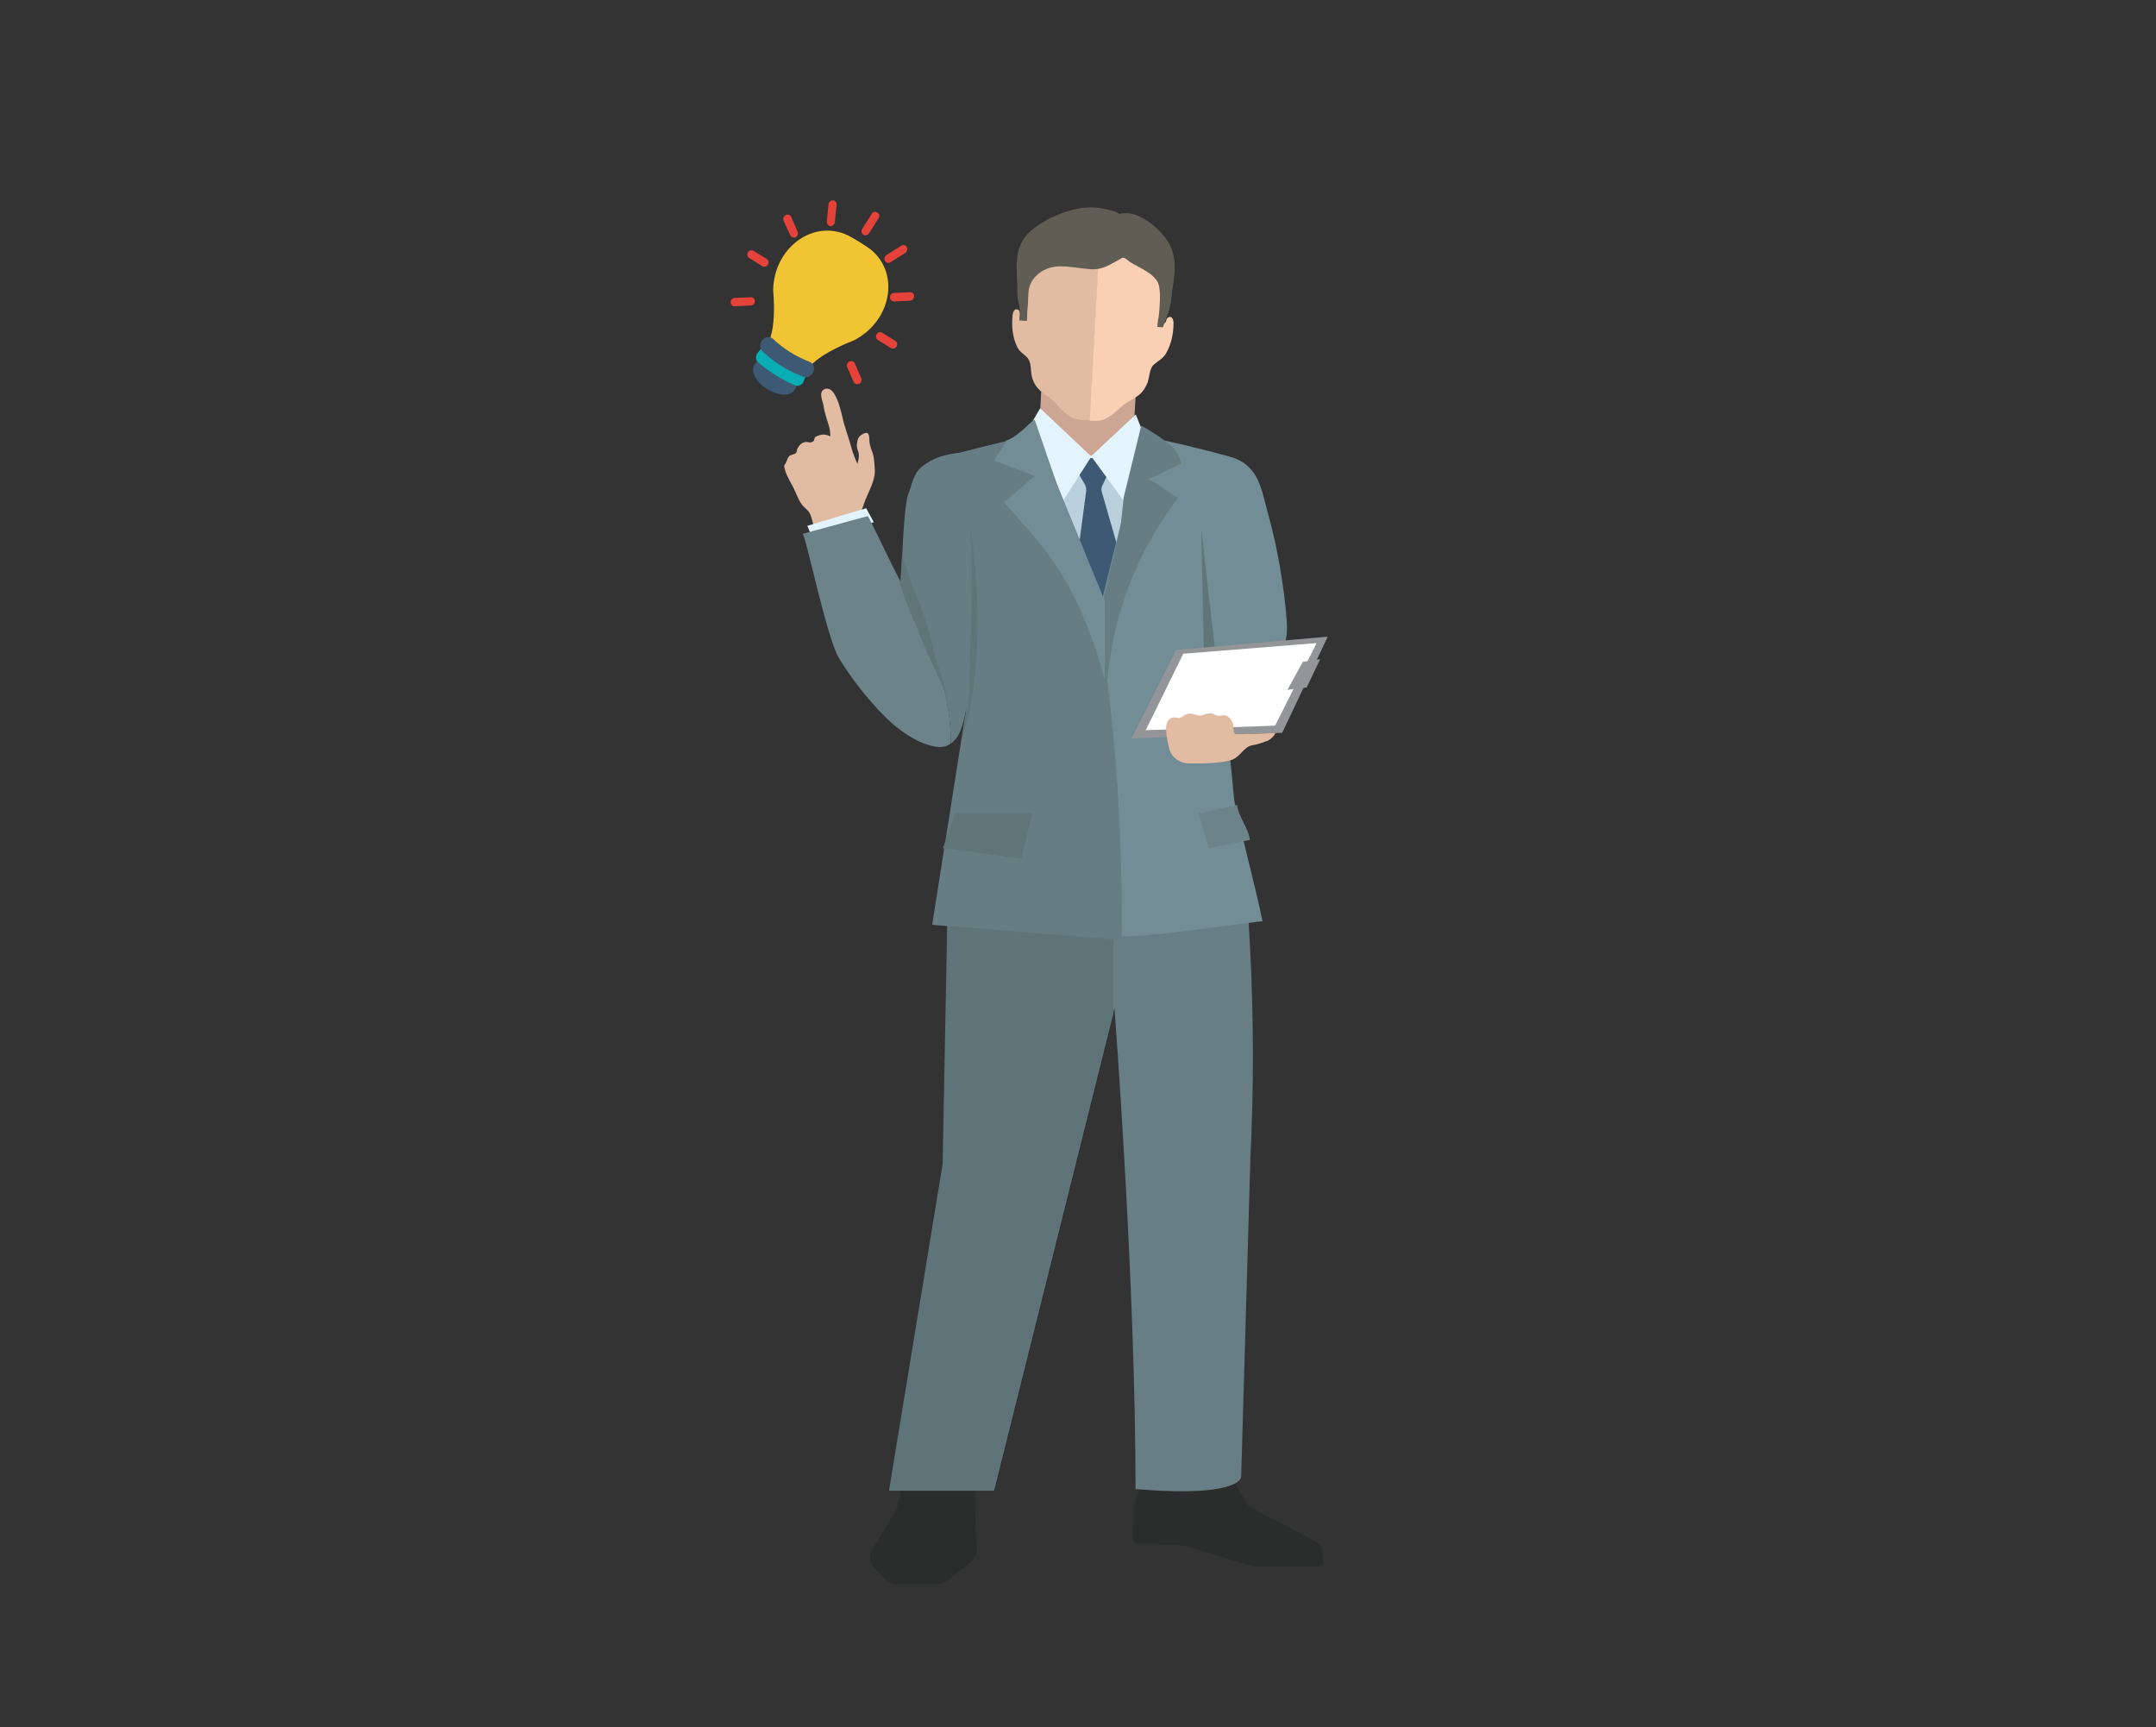 <?xml version="1.0" encoding="utf-8"?>
<!-- Generator: Adobe Illustrator 28.2.0, SVG Export Plug-In . SVG Version: 6.00 Build 0)  -->
<svg version="1.1" id="Слой_1" xmlns="http://www.w3.org/2000/svg" xmlns:xlink="http://www.w3.org/1999/xlink" x="0px" y="0px"
	 viewBox="0 0 90.85 72.76" style="enable-background:new 0 0 90.85 72.76;" xml:space="preserve">
<rect x="0" y="0" width="90.85" height="72.76" fill="#333333" stroke="none"/>
<style type="text/css">
	.st0{fill:#E2BCA2;}
	.st1{fill:#E4F4FE;}
	.st2{fill:#2B2C2C;}
	.st3{fill:#5E7478;}
	.st4{fill:#677F84;}
	.st5{fill:#CCA692;}
	.st6{fill:#FAD0B4;}
	.st7{fill:#605D55;}
	.st8{fill:#BAD1DD;}
	.st9{fill:#3E5973;}
	.st10{fill:#728D95;}
	.st11{fill:#657D83;}
	.st12{fill:#5F7578;}
	.st13{fill:#6C838A;}
	.st14{fill:#939599;}
	.st15{fill:#FFFFFF;}
	.st16{fill:#F0C433;}
	.st17{fill:#08AEB3;}
	.st18{fill:#E5423A;}
</style>
<g id="_x31_0">
	<g>
		<path class="st0" d="M34.32,22.27c0.02,0,0.07-0.02,0.09-0.02l0.17-0.05c0.17-0.05,0.16,0.02,0.33-0.03
			c0.35-0.1,0.68-0.25,1.02-0.34c0.32-0.08,0.38-0.33,0.48-0.62c0.16-0.47,0.5-0.97,0.45-1.48c-0.02-0.2-0.02-0.43-0.08-0.62
			c-0.05-0.16-0.12-0.3-0.14-0.47c-0.02-0.16,0.03-0.5-0.23-0.38c-0.07,0.03-0.17,0.09-0.21,0.15c-0.08,0.11-0.1,0.29-0.09,0.42
			c0.01,0.11,0.07,0.2,0.08,0.3c0.01,0.13-0.02,0.28-0.06,0.41c-0.15-0.31-0.23-0.59-0.32-0.91c-0.08-0.27-0.17-0.53-0.25-0.8
			c-0.07-0.23-0.3-1.68-0.83-1.43c-0.25,0.12-0.06,0.5-0.03,0.68c0.04,0.31,0.15,0.59,0.24,0.9c0.03,0.09,0.05,0.31,0.05,0.4
			c-0.21-0.09-0.37-0.11-0.62,0.02c-0.08,0.04-0.03,0.15-0.1,0.19c-0.12,0.08-0.16,0.04-0.27,0.03c-0.1-0.01-0.21,0.04-0.28,0.11
			c-0.05,0.05-0.09,0.11-0.12,0.17c-0.02,0.05-0.02,0.13-0.05,0.17c-0.06,0.08-0.18,0.07-0.26,0.12c-0.08,0.05-0.11,0.15-0.14,0.23
			c-0.08,0.21-0.14,0.12-0.08,0.34c0.08,0.34,0.3,0.62,0.43,0.93c0.08,0.18,0.16,0.38,0.27,0.54c0.1,0.15,0.27,0.24,0.35,0.39
			c0.07,0.13,0.1,0.3,0.14,0.43c0.02,0.07,0.04,0.13,0.05,0.16C34.3,22.24,34.31,22.27,34.32,22.27z"/>
		<polygon class="st1" points="34.02,22.15 36.5,21.41 36.82,22 34.24,22.69 		"/>
	</g>
	<g id="_x34_">
		<path class="st2" d="M48.19,62.31l-0.42,1.13v0.8c0,0.29-0.13,0.73,0.15,0.79l1.96,0.08l1.67,0.5c0.09,0.04,1.26,0.38,1.36,0.38
			h2.69c0.08,0,0.15-0.07,0.15-0.15V65.5c0-0.23-0.12-0.44-0.31-0.56l-2.85-1.5l-0.58-1.02l0.18-1.05L48.19,62.31z"/>
		<path class="st2" d="M38.1,62.25l-0.31,1.3l-1.06,1.77c-0.12,0.24-0.09,0.52,0.1,0.72l0.43,0.47c0.13,0.14,0.32,0.22,0.52,0.22
			h1.71c0.16,0,0.31-0.05,0.43-0.15l1-0.78c0.17-0.13,0.27-0.34,0.25-0.55c-0.06-0.79-0.18-2.81,0.03-4.11
			C41.47,59.49,38.1,62.25,38.1,62.25z"/>
		<path class="st3" d="M39.95,37l-0.23,12.04L37.46,62.8h4.43l5.02-20.08v-6.69C44.59,36.35,42.27,36.67,39.95,37z"/>
		<path class="st4" d="M52.66,39.62c-0.08-1.5-0.2-2.95-0.35-4.35c-0.24,0.03-0.49,0.07-0.73,0.1c-1.56,0.22-3.12,0.43-4.68,0.65
			v6.69l0.06-0.25c0,0,0.89,11.56,0.89,20.27c0.63,0.05,1.17,0.08,1.63,0.09c2.82,0.05,2.82-0.6,2.82-0.6l0.39-13.45
			C52.83,45.94,52.84,42.87,52.66,39.62z"/>
		<g>
			<g>
				<polygon class="st5" points="43.88,16.39 43.87,16.56 43.8,18.01 45.87,19.88 46.59,19.22 47.77,18.15 47.87,16.37 				"/>
				<path class="st0" d="M46.19,10.89c-0.53-0.2-1.23-0.24-1.76-0.07c-0.54,0.16-1.12,0.51-1.22,1.06c-0.07,0.4,0.1,0.8,0.04,1.2
					c-0.02,0.11-0.05,0.35-0.22,0.23c-0.07-0.05-0.03-0.18-0.1-0.24c-0.17-0.13-0.25,0.08-0.26,0.2c-0.05,0.44-0.01,0.92,0.18,1.32
					c0.11,0.24,0.28,0.31,0.44,0.48c0.18,0.19,0.13,0.55,0.19,0.79c0.04,0.16,0.1,0.3,0.2,0.43c0.2,0.28,0.55,0.42,0.78,0.67
					c0.21,0.24,0.41,0.47,0.71,0.63c0.18,0.1,0.44,0.11,0.68,0.11c0.03,0,0.06,0.01,0.09,0.01l0.37-6.86
					C46.25,10.88,46.22,10.88,46.19,10.89z"/>
				<path class="st6" d="M49.45,13.6c0-0.12-0.06-0.33-0.24-0.22c-0.08,0.05-0.05,0.18-0.12,0.22c-0.18,0.1-0.19-0.14-0.19-0.25
					c-0.02-0.41,0.2-0.79,0.16-1.19c-0.04-0.56-0.59-0.96-1.11-1.18c-0.49-0.2-1.13-0.24-1.66-0.12l-0.37,6.86
					c0.21,0.02,0.43,0.02,0.59-0.05c0.32-0.13,0.53-0.35,0.77-0.56c0.25-0.23,0.62-0.34,0.84-0.59c0.1-0.12,0.18-0.26,0.24-0.41
					c0.08-0.23,0.07-0.59,0.27-0.76c0.18-0.16,0.35-0.22,0.49-0.44C49.36,14.51,49.45,14.04,49.45,13.6z"/>
				<path class="st7" d="M42.92,12.74c0.06,0.23,0.06,0.4,0.04,0.63c0,0.03-0.01,0.08-0.01,0.13l0.32,0.02
					c0.01-0.06,0.01-0.12,0.01-0.16c0-0.17,0.01-0.3,0.03-0.47c0.02-0.22,0.01-0.46,0.04-0.68c0.1-0.58,0.66-0.97,1.27-0.99
					c0.45-0.01,0.89,0.09,1.33,0.12c0.55,0.03,0.81-0.2,1.26-0.43c0.12-0.06,0.05-0.07,0.17-0.04c0.08,0.02,0.17,0.13,0.24,0.17
					c0.4,0.25,1.13,0.52,1.22,1.01c0.07,0.39,0.03,0.78,0,1.17c0,0.06-0.07,0.35-0.07,0.55L49,13.79c0.09-0.23,0.21-0.55,0.25-0.67
					c0.13-0.49,0.12-0.71,0.15-0.92c0.13-0.75,0.21-1.46-0.25-2.12c-0.5-0.7-1.28-1.13-1.7-1.1c-0.02,0-0.31,0.01-0.28,0.04
					c-0.14-0.13-0.41-0.16-0.59-0.21c-0.99-0.27-2.28,0.24-3.03,0.82c-0.8,0.61-0.73,1.44-0.69,2.25
					C42.87,12.16,42.85,12.47,42.92,12.74z"/>
			</g>
			<g>
				<path class="st8" d="M44.34,21.34c0-0.09,0.02-0.19,0.06-0.3c0.1-0.3,1.13-1.69,1.49-1.69c0.43-0.08,1.04,0.83,1.35,1.11
					c0.72,0.65,0.89,1.38,1.09,2.31c0.52,2.39,0.53,4.83,0.59,7.26c0.03,1.21,0.07,2.43,0.21,3.64c0.09,0.84,0.65,1.92,0.53,2.73
					c-0.31,0.07-3.8,0.52-3.81,0.42c-0.43-3.98-0.83-8.05-1.16-12.08c-0.07-0.84-0.1-1.69-0.21-2.53
					C44.44,21.83,44.33,21.61,44.34,21.34z"/>
				<path class="st9" d="M47.27,23.64l-0.84-2.91c-0.03-0.09-0.02-0.19,0.02-0.27l0.21-0.45c0.01-0.03,0-0.06-0.02-0.08
					c-0.1-0.1-0.2-0.21-0.3-0.31c-0.07-0.07-0.15-0.14-0.19-0.23c-0.03-0.06-0.11-0.21-0.19-0.15c-0.07,0.05-0.09,0.12-0.13,0.19
					c-0.04,0.06-0.11,0.12-0.16,0.17c-0.08,0.08-0.15,0.16-0.23,0.24c-0.02,0.02-0.02,0.05-0.01,0.08l0.28,0.48
					c0.05,0.09,0.07,0.19,0.06,0.28l-0.37,2.78c0,0.01,0,0.03,0.01,0.04l1.02,2.2c0.02,0.04,0.06,0.06,0.09,0.05
					c0.03,0.02,0.08,0.01,0.09-0.03l0.68-2.04C47.27,23.67,47.27,23.66,47.27,23.64z"/>
				<path class="st10" d="M53.2,38.81c-0.09-0.01-4.53,0.6-4.53,0.55c-0.01,0-0.03,0-0.04,0c-0.53,0.06-1.01,0.1-1.37,0.08
					c-0.23-0.9-0.31-2.12-0.34-3.42c-0.05-2.18,0.04-4.59-0.2-6.14c-0.23-1.47,0.14-3.45-0.37-4.82c0.03,0.07,0.09,0.24,0.09,0.24
					l0-0.04l1-4.07l0.69-2.79c0,0,0.07,0.07,0.07,0.03c0.01-0.13,3.53,0.75,3.85,0.88c1.01,0.41,1.11,1.34,1.37,2.28
					c0.41,1.49,0.68,3.01,0.8,4.55c0.06,0.83-0.09,1.56-0.97,1c-0.82-0.52-1.83-0.67-2.64-1.19c0.37,0.23,1.02,3.49,1.39,7.68
					C52.04,34.1,52.97,37.61,53.2,38.81z"/>
				<path class="st1" d="M47.86,17.46l-1.84,1.72c-0.03,0.03-0.07,0.02-0.1-0.01l-2.09-1.97l-0.86,1.47l1.66,2.69l1.3-2.04
					c0.03-0.04,0.09-0.04,0.13,0.01l1.68,2.3l0.67-2.79L47.86,17.46z"/>
				<path class="st10" d="M47.01,29.5l-0.37-0.69c-0.01,0.15-0.02,0.3-0.03,0.44L47.01,29.5z"/>
				<path class="st11" d="M49.78,19.53c-0.07-0.19-0.1-0.45-0.41-0.72c-0.52-0.45-0.85-0.63-1.28-0.88l-0.74,3.02l-0.13,1.25
					l-0.69,2.9l0.03,3.53l0.09,0.17c0.08-1.03,0.29-2.35,0.81-3.82c0.63-1.77,1.5-3.11,2.18-4.01c-0.35-0.18-0.89-0.61-1.24-0.79
					L49.78,19.53z"/>
			</g>
			<g>
				<path class="st11" d="M47.27,39.31v0.29l-7.99-0.64l1.21-7.67l0.17-1.05l0.05-0.3c0.13-3.24-1.39-10.5-1.39-10.5
					c0.25-0.17,1.27-0.42,3.32-0.92c0.09-0.02,0.49-0.13,1.02-0.26c0.04-0.02,0.06-0.02,0.06-0.02l0.81,2.14
					c0.56,1.48,1.3,2.99,1.71,4.51c0.09,0.35,0.02,0.68,0.02,1.02c0.01,0.55,0.17,1.14,0.25,1.68
					C47.07,31.46,47.28,35.4,47.27,39.31z"/>
				<path class="st12" d="M40.5,31.29l0.17-1.05c0.04-0.12,0.08-0.24,0.12-0.37c0,0,0.3-6.35,0.07-7.74
					C41.27,24.34,41.45,28.49,40.5,31.29z"/>
				<path class="st10" d="M53.96,25.54c0-0.01-0.01-0.03-0.01-0.04c-0.23-1.19-0.46-2.38-0.73-3.56c-0.11-0.48-0.24-0.96-0.38-1.43
					c-0.1-0.33-0.79-0.75-1.17-0.88c-0.68-0.24,0.21,0.92,0.24,1.18c0.08,0.78,0.21,1.57,0.27,2.35c0.09,1.19-1.54,1.23-2.06,2.31
					c-0.38,0.78,0.58,2.65,0.39,3.49c-0.12,0.52-0.06,1.08,0.17,1.56c0.11,0.25,0.29,0.49,0.56,0.56c0.24,0.06,0.49-0.02,0.71-0.12
					c0.98-0.44,1.75-1.29,2.05-2.27C54.32,27.67,54.16,26.57,53.96,25.54z"/>
				<path class="st10" d="M45.2,22.02l-0.67-1.64l-0.93-2.7c-0.15,0.04-0.72,0.75-1.21,0.88c-0.11,0.32-0.45,0.67-0.48,0.85
					l1.69,0.64l-1.29,1.11c1.17,1.35,2.36,2.48,3.37,4.9c0.38,0.91,0.66,1.77,0.87,2.57c0-1.11,0-2.22,0-3.32L45.2,22.02z"/>
				<path class="st11" d="M40.84,28.31c-0.15-1.3-0.26-4.62-0.38-9.24c-0.61,0.07-1.1,0.19-1.58,0.56c-0.4,0.31-0.43,0.74-0.61,1.2
					c-0.13,0.33-0.21,1.6-0.25,2.55c-0.01,0.22-0.02,0.41-0.03,0.58c0.79,2.36,2.11,4.76,2.07,7.37c0.3-0.2,0.44-0.58,0.54-0.94
					C40.93,29.09,40.84,28.31,40.84,28.31z"/>
				<path class="st13" d="M37.95,24.49c-0.02-0.03-0.06-0.09-0.09-0.16c-0.31-0.57-1.1-2.27-1.29-2.59
					c-0.06,0.02-2.75,0.75-2.75,0.75c0.12,0,1.02,4.4,1.53,5.23c0.55,0.9,1.21,1.74,1.96,2.49c0.54,0.53,1.3,1.1,2.09,1.24
					c0.21,0.04,0.39,0.02,0.54-0.05c0.05-0.02,0.08-0.06,0.12-0.08c0.05-2.61-1.28-5.01-2.07-7.37
					C37.97,24.28,37.96,24.49,37.95,24.49z"/>
				<polygon class="st12" points="51.26,27.92 50.62,22.3 50.74,28.09 				"/>
			</g>
			<path class="st12" d="M39.88,29.3c-0.23-0.62-0.81-1.75-1.05-2.37c-0.28-0.73-0.8-1.82-0.98-2.6c0.04,0.08,0.07,0.13,0.09,0.16
				c0.01,0,0.03-0.49,0.07-1.12c0.16,0.47,0.4,1.25,0.45,1.36c0.15,0.3,0.27,0.61,0.38,0.93c0.22,0.62,0.4,1.25,0.53,1.89
				C39.46,27.95,39.86,28.88,39.88,29.3z"/>
		</g>
		<g>
			<g>
				<polygon class="st14" points="49.56,27.38 55.95,26.82 54.03,30.87 47.68,31.11 				"/>
				<polygon class="st15" points="49.86,27.54 55.48,27.09 53.73,30.57 48.28,30.76 				"/>
			</g>
			<polygon class="st14" points="54.9,27.88 55.63,27.77 55.06,28.96 54.25,29.06 			"/>
		</g>
		<path class="st0" d="M49.64,30.25c-0.06-0.01-0.12-0.04-0.2-0.03c-0.11,0.01-0.2,0.11-0.25,0.19c-0.11,0.19-0.03,0.68,0.07,1.1
			c0.09,0.38,0.44,0.65,0.85,0.65c0.57,0.01,1.35-0.01,1.77-0.14c0.39-0.12,0.52-0.58,0.92-0.63c0.17-0.02,0.42-0.12,0.58-0.17
			c0.19-0.06,0.41-0.34,0.34-0.34c-0.29,0.01-1.29,0.05-1.65,0.05c-0.11,0-0.09-0.38-0.11-0.44c-0.04-0.13-0.15-0.29-0.28-0.34
			c-0.16-0.06-0.27,0.04-0.42-0.01c-0.08-0.03-0.16-0.08-0.24-0.09c-0.1-0.01-0.2,0.03-0.3,0.06c-0.14,0.05-0.21,0.04-0.34,0
			c-0.11-0.04-0.25-0.07-0.36-0.03c-0.09,0.03-0.16,0.09-0.24,0.14C49.73,30.25,49.69,30.25,49.64,30.25z"/>
		<g>
			<polygon class="st12" points="40.26,34.26 43.5,34.26 43.04,36.17 39.73,35.73 			"/>
			<path class="st13" d="M52.67,35.38l-0.34,0.07l-1.38,0.28l-0.03-0.09l-0.05-0.16l-0.37-1.21l1.63-0.36
				C52.17,34.38,52.61,34.88,52.67,35.38z"/>
		</g>
		<g>
			<path class="st16" d="M36.68,10.5c-0.17-0.12-0.33-0.22-0.47-0.31c-0.14-0.09-0.31-0.18-0.49-0.28
				c-1.47-0.69-3.11,0.54-3.14,2.31c0.15,1.82-0.24,2.25-0.24,2.25L33.21,15l0.86,0.54c0,0,0.21-0.53,1.91-1.2
				C37.56,13.53,37.94,11.52,36.68,10.5z"/>
			<g>
				<path class="st9" d="M33.54,16.33c-0.16,0.38-0.68,0.39-1.21,0.06c-0.53-0.33-0.75-0.8-0.48-1.11c0.28-0.31,0.79-0.31,1.2-0.05
					C33.46,15.48,33.7,15.95,33.54,16.33z"/>
				<path class="st17" d="M33.52,16.24c-0.58-0.24-1.11-0.58-1.59-0.99c-0.1-0.09-0.1-0.27,0-0.39c0.05-0.06,0.1-0.12,0.15-0.17
					c0.1-0.11,0.25-0.13,0.35-0.05c0.42,0.37,0.9,0.66,1.41,0.88c0.12,0.05,0.17,0.2,0.11,0.34c-0.03,0.07-0.06,0.14-0.09,0.21
					C33.81,16.21,33.65,16.29,33.52,16.24z"/>
				<path class="st9" d="M33.84,15.87c-0.64-0.24-1.22-0.6-1.71-1.07c-0.14-0.13-0.13-0.35,0-0.49l0,0
					c0.13-0.13,0.33-0.14,0.45-0.03c0.44,0.42,0.96,0.74,1.53,0.96c0.16,0.06,0.24,0.24,0.17,0.42l0,0
					C34.22,15.83,34.02,15.93,33.84,15.87z"/>
			</g>
			<g>
				<g>
					<path class="st18" d="M36.38,9.89c-0.08-0.05-0.1-0.16-0.05-0.24l0.4-0.64c0.05-0.09,0.16-0.11,0.24-0.06
						c0.08,0.05,0.1,0.16,0.05,0.24l-0.4,0.64C36.56,9.91,36.46,9.94,36.38,9.89z"/>
				</g>
				<g>
					<path class="st18" d="M37.35,11.05c-0.02-0.01-0.04-0.03-0.06-0.06c-0.05-0.08-0.01-0.19,0.07-0.25l0.62-0.39
						c0.08-0.05,0.19-0.03,0.23,0.06c0.05,0.08,0.01,0.19-0.07,0.25l-0.62,0.39C37.47,11.09,37.4,11.09,37.35,11.05z"/>
				</g>
				<g>
					<path class="st18" d="M37.58,12.67c-0.05-0.03-0.08-0.08-0.08-0.15c0-0.1,0.08-0.18,0.18-0.18l0.67-0.03
						c0.1,0,0.17,0.07,0.17,0.17c0,0.1-0.08,0.18-0.18,0.19l-0.67,0.03C37.63,12.7,37.6,12.69,37.58,12.67z"/>
				</g>
				<g>
					<path class="st18" d="M37.54,14.66l-0.55-0.34c-0.08-0.05-0.1-0.16-0.05-0.24c0.05-0.09,0.16-0.11,0.24-0.06l0.55,0.34
						c0.08,0.05,0.1,0.16,0.05,0.24C37.73,14.68,37.62,14.71,37.54,14.66z"/>
				</g>
				<g>
					<path class="st18" d="M36.03,16.16c-0.03-0.02-0.05-0.04-0.06-0.07l-0.27-0.62c-0.04-0.09,0-0.19,0.09-0.24
						c0.09-0.05,0.19-0.01,0.23,0.08l0.27,0.62c0.04,0.09,0,0.19-0.09,0.24C36.14,16.19,36.08,16.19,36.03,16.16z"/>
				</g>
				<g>
					<path class="st18" d="M30.87,12.88c-0.05-0.03-0.08-0.08-0.08-0.15c0-0.1,0.08-0.18,0.18-0.18l0.67-0.03
						c0.1,0,0.17,0.07,0.17,0.17c0,0.1-0.08,0.18-0.18,0.18l-0.67,0.03C30.92,12.91,30.89,12.9,30.87,12.88z"/>
				</g>
				<g>
					<path class="st18" d="M32.12,11.21l-0.55-0.34c-0.08-0.05-0.1-0.16-0.05-0.24c0.05-0.09,0.16-0.11,0.24-0.06l0.55,0.34
						c0.08,0.05,0.1,0.16,0.05,0.24C32.31,11.23,32.2,11.26,32.12,11.21z"/>
				</g>
				<g>
					<path class="st18" d="M33.36,9.98c-0.03-0.02-0.05-0.04-0.06-0.07L33.02,9.3c-0.04-0.09,0-0.19,0.09-0.24
						c0.09-0.05,0.19-0.01,0.23,0.08l0.27,0.62c0.04,0.09,0,0.19-0.09,0.24C33.47,10.02,33.41,10.01,33.36,9.98z"/>
				</g>
				<g>
					<path class="st18" d="M34.92,9.5c-0.05-0.03-0.08-0.09-0.08-0.16l0.07-0.73c0.01-0.1,0.1-0.17,0.19-0.17
						c0.09,0,0.16,0.09,0.15,0.19l-0.07,0.73c-0.01,0.1-0.1,0.17-0.19,0.17C34.97,9.52,34.94,9.52,34.92,9.5z"/>
				</g>
			</g>
		</g>
	</g>
</g>
</svg>
